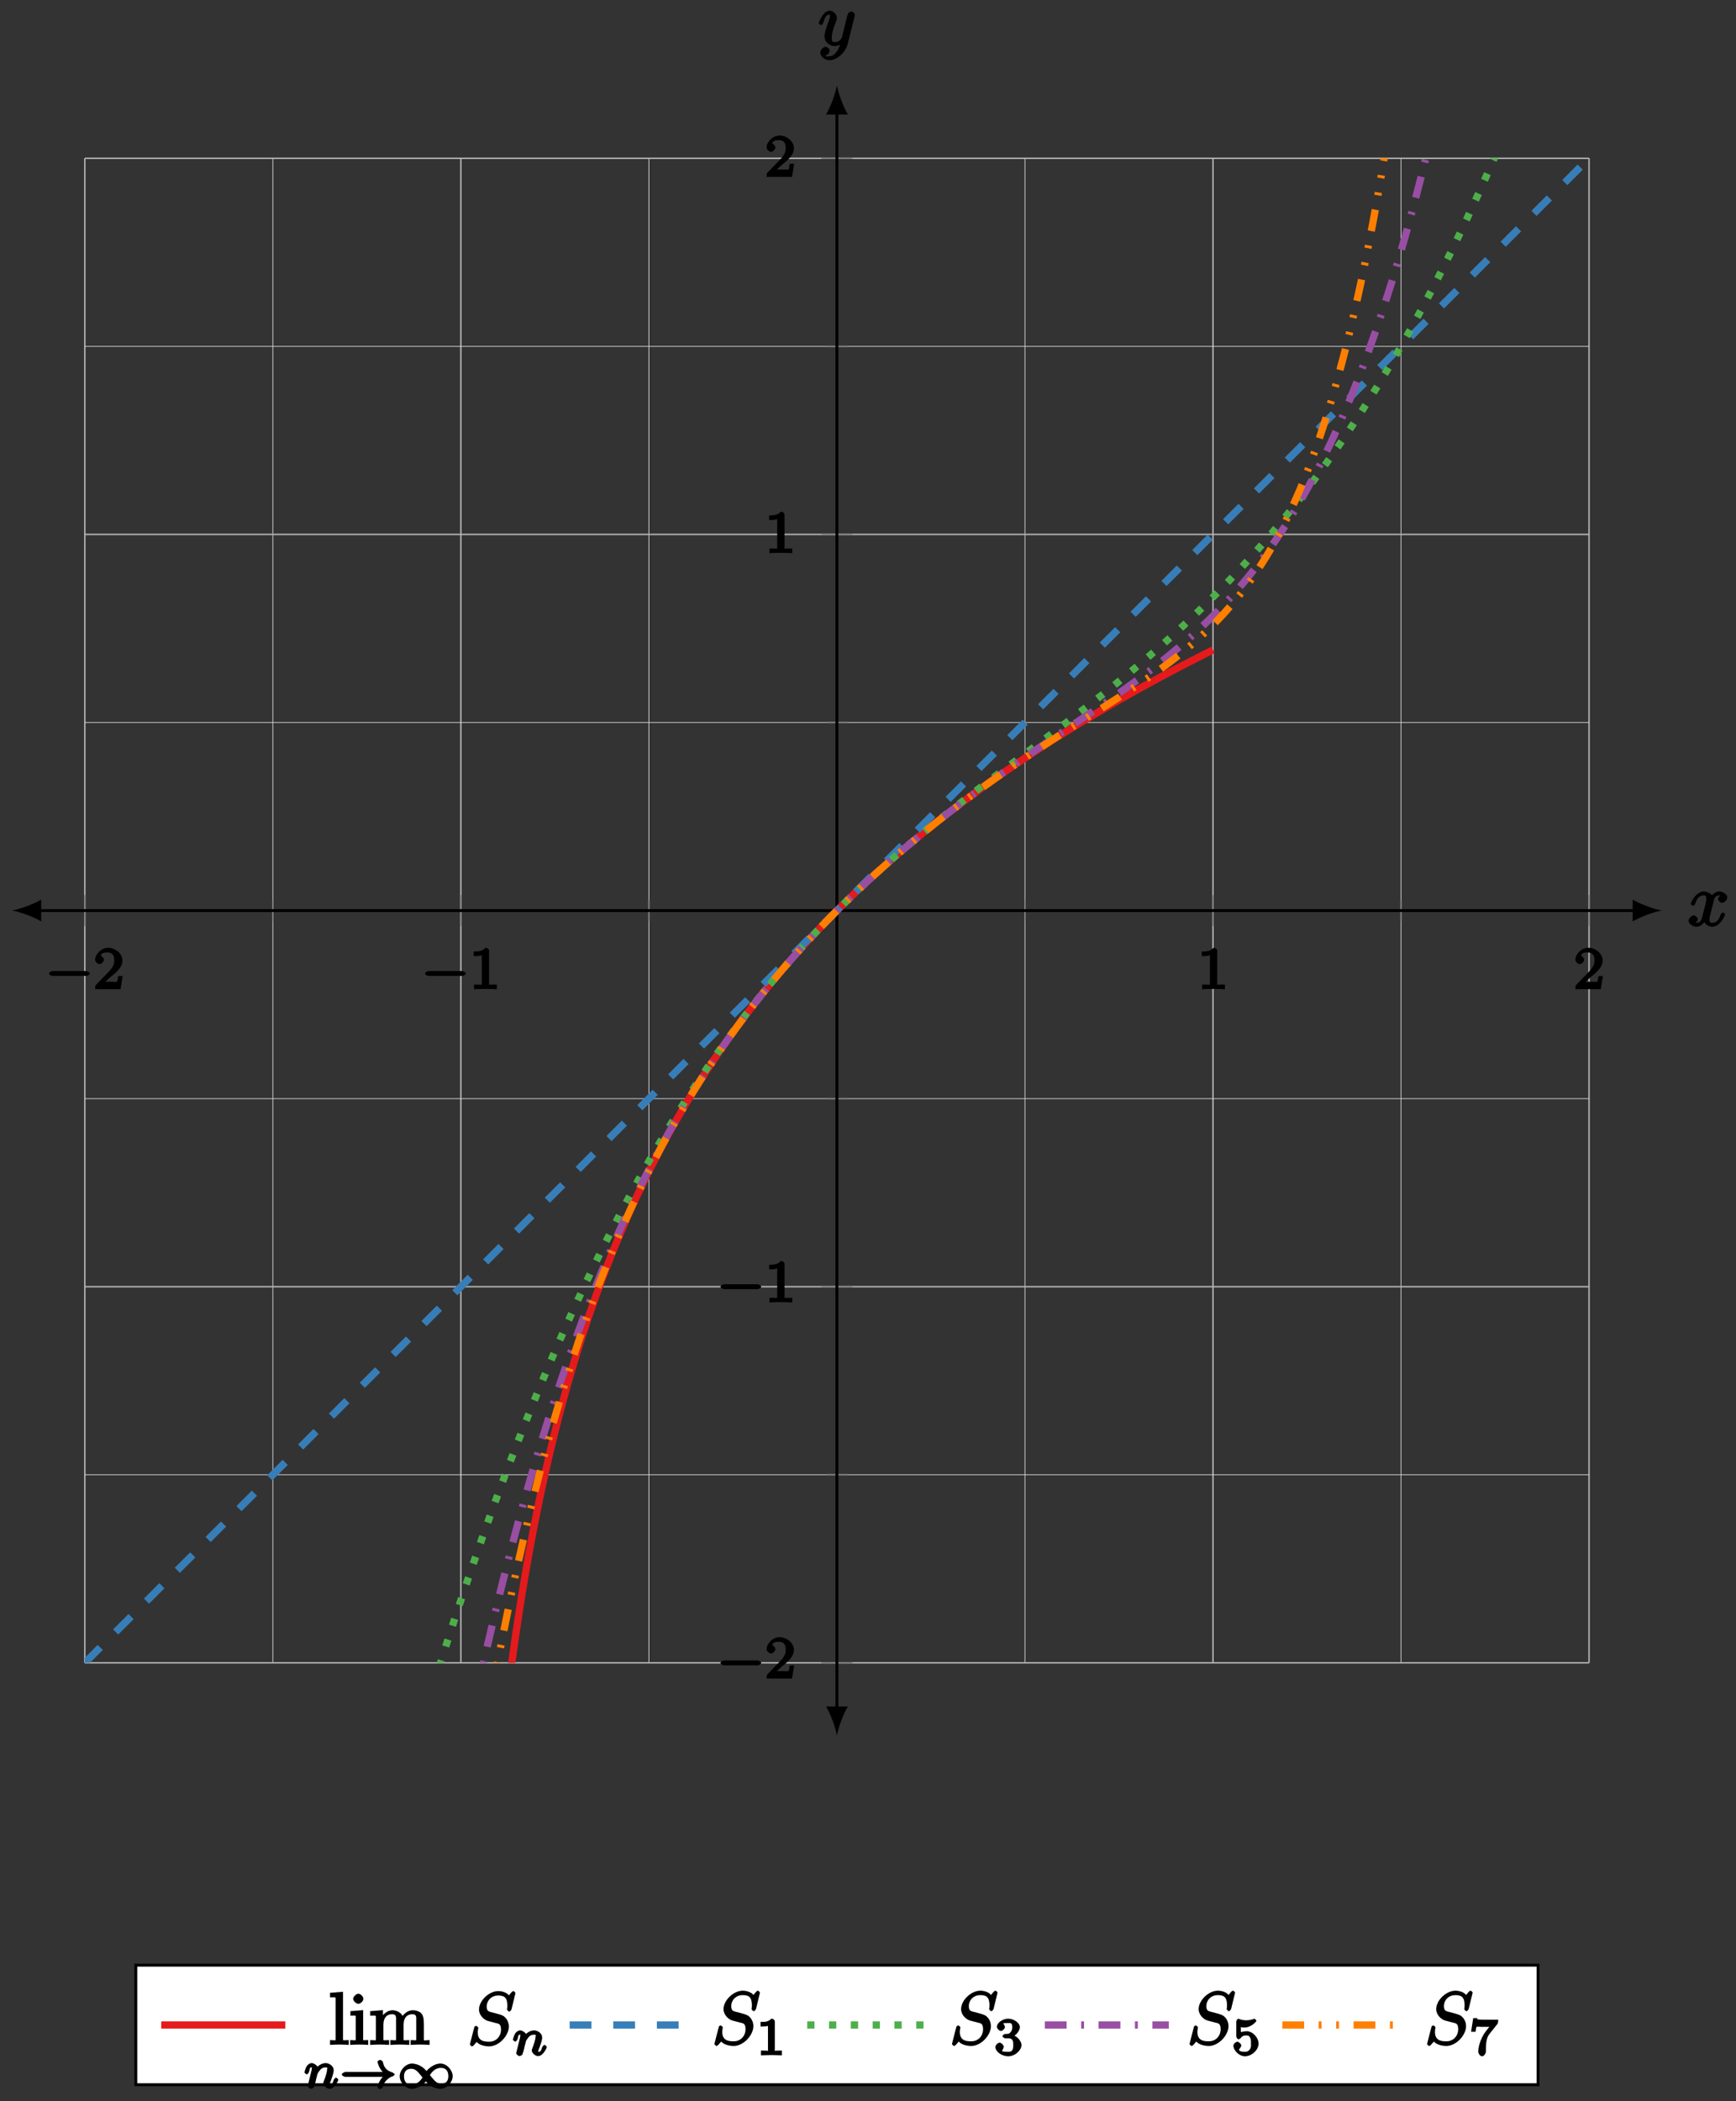 <?xml version="1.0" encoding="UTF-8"?>
<svg xmlns="http://www.w3.org/2000/svg" xmlns:xlink="http://www.w3.org/1999/xlink" width="238pt" height="288pt" viewBox="0 0 238 288" version="1.1">
<rect x="0" y="0" width="238" height="288" fill="#333333" stroke="none"/>
<defs>
<g>
<symbol overflow="visible" id="glyph0-0">
<path style="stroke:none;" d=""/>
</symbol>
<symbol overflow="visible" id="glyph0-1">
<path style="stroke:none;" d="M 5.562 -1.812 C 5.703 -1.812 6.078 -1.953 6.078 -2.141 C 6.078 -2.328 5.703 -2.484 5.562 -2.484 L 1 -2.484 C 0.875 -2.484 0.5 -2.328 0.5 -2.141 C 0.5 -1.953 0.875 -1.812 1 -1.812 Z M 5.562 -1.812 "/>
</symbol>
<symbol overflow="visible" id="glyph1-0">
<path style="stroke:none;" d=""/>
</symbol>
<symbol overflow="visible" id="glyph1-1">
<path style="stroke:none;" d="M 2.375 -1.688 C 2.5 -1.797 2.844 -2.062 2.969 -2.172 C 3.453 -2.625 3.984 -3.203 3.984 -3.922 C 3.984 -4.875 3 -5.672 2.016 -5.672 C 1.047 -5.672 0.234 -4.75 0.234 -4.047 C 0.234 -3.656 0.734 -3.422 0.844 -3.422 C 1.016 -3.422 1.438 -3.719 1.438 -4.031 C 1.438 -4.438 0.859 -4.625 1.016 -4.625 C 1.172 -5.016 1.531 -5.031 1.922 -5.031 C 2.656 -5.031 2.859 -4.594 2.859 -3.922 C 2.859 -3.094 2.328 -2.609 1.391 -1.656 L 0.375 -0.609 C 0.281 -0.531 0.234 -0.375 0.234 0 L 3.719 0 L 4.016 -1.797 L 3.391 -1.797 C 3.344 -1.453 3.328 -1.172 3.234 -1.031 C 3.188 -0.969 2.719 -1.016 2.594 -1.016 L 1.172 -1.016 L 1.297 -0.703 Z M 2.375 -1.688 "/>
</symbol>
<symbol overflow="visible" id="glyph1-2">
<path style="stroke:none;" d="M 2.688 -5.266 C 2.688 -5.469 2.484 -5.672 2.188 -5.672 C 1.812 -5.297 1.516 -5.156 0.578 -5.156 L 0.578 -4.531 C 0.984 -4.531 1.406 -4.531 1.688 -4.656 L 1.688 -0.844 C 1.688 -0.547 1.844 -0.625 1.094 -0.625 L 0.625 -0.625 L 0.625 0.016 C 1.141 -0.031 1.828 -0.031 2.188 -0.031 C 2.547 -0.031 3.234 -0.031 3.75 0.016 L 3.75 -0.625 L 3.281 -0.625 C 2.531 -0.625 2.688 -0.547 2.688 -0.844 Z M 2.688 -5.266 "/>
</symbol>
<symbol overflow="visible" id="glyph2-0">
<path style="stroke:none;" d=""/>
</symbol>
<symbol overflow="visible" id="glyph2-1">
<path style="stroke:none;" d="M 3.5 -3.172 C 3.562 -3.422 3.625 -4.188 4.312 -4.188 C 4.359 -4.188 4.469 -4.234 4.688 -4.109 L 4.812 -4.391 C 4.531 -4.344 4.156 -3.922 4.156 -3.672 C 4.156 -3.516 4.453 -3.172 4.719 -3.172 C 4.938 -3.172 5.422 -3.516 5.422 -3.906 C 5.422 -4.422 4.672 -4.734 4.328 -4.734 C 3.75 -4.734 3.266 -4.156 3.297 -4.203 C 3.203 -4.469 2.5 -4.734 2.203 -4.734 C 1.172 -4.734 0.422 -3.281 0.422 -3.031 C 0.422 -2.938 0.703 -2.766 0.719 -2.766 C 0.797 -2.766 1 -2.953 1.016 -3.047 C 1.359 -4.094 1.844 -4.188 2.188 -4.188 C 2.375 -4.188 2.547 -4.25 2.547 -3.672 C 2.547 -3.375 2.375 -2.703 2 -1.312 C 1.844 -0.688 1.672 -0.438 1.234 -0.438 C 1.172 -0.438 1.062 -0.391 0.859 -0.516 L 0.734 -0.234 C 0.984 -0.297 1.375 -0.656 1.375 -0.938 C 1.375 -1.203 0.984 -1.453 0.844 -1.453 C 0.531 -1.453 0.109 -1.031 0.109 -0.703 C 0.109 -0.25 0.781 0.109 1.219 0.109 C 1.891 0.109 2.359 -0.641 2.391 -0.703 L 2.094 -0.812 C 2.219 -0.438 2.75 0.109 3.344 0.109 C 4.375 0.109 5.109 -1.328 5.109 -1.578 C 5.109 -1.688 4.859 -1.859 4.828 -1.859 C 4.734 -1.859 4.531 -1.641 4.516 -1.578 C 4.188 -0.516 3.688 -0.438 3.375 -0.438 C 2.984 -0.438 2.984 -0.594 2.984 -0.922 C 2.984 -1.141 3.047 -1.359 3.156 -1.797 Z M 3.5 -3.172 "/>
</symbol>
<symbol overflow="visible" id="glyph2-2">
<path style="stroke:none;" d="M 5.016 -3.953 C 5.047 -4.094 5.047 -4.109 5.047 -4.188 C 5.047 -4.359 4.75 -4.625 4.594 -4.625 C 4.5 -4.625 4.203 -4.516 4.109 -4.344 C 4.047 -4.203 3.969 -3.891 3.922 -3.703 C 3.859 -3.453 3.781 -3.188 3.734 -2.906 L 3.281 -1.109 C 3.234 -0.969 2.984 -0.438 2.328 -0.438 C 1.828 -0.438 1.891 -0.703 1.891 -1.078 C 1.891 -1.531 2.047 -2.156 2.391 -3.031 C 2.547 -3.438 2.594 -3.547 2.594 -3.75 C 2.594 -4.203 2.109 -4.734 1.609 -4.734 C 0.656 -4.734 0.109 -3.125 0.109 -3.031 C 0.109 -2.938 0.391 -2.766 0.406 -2.766 C 0.516 -2.766 0.688 -2.953 0.734 -3.109 C 1 -4.047 1.234 -4.188 1.578 -4.188 C 1.656 -4.188 1.641 -4.344 1.641 -4.031 C 1.641 -3.781 1.547 -3.516 1.469 -3.328 C 1.078 -2.266 0.891 -1.703 0.891 -1.234 C 0.891 -0.344 1.703 0.109 2.297 0.109 C 2.688 0.109 3.141 -0.109 3.422 -0.391 L 3.125 -0.5 C 2.984 0.016 2.922 0.391 2.516 0.922 C 2.266 1.25 2.016 1.5 1.562 1.5 C 1.422 1.5 1.141 1.641 1.031 1.406 C 0.953 1.406 1.203 1.359 1.344 1.234 C 1.453 1.141 1.594 0.906 1.594 0.719 C 1.594 0.406 1.156 0.203 1.062 0.203 C 0.828 0.203 0.312 0.531 0.312 1.016 C 0.312 1.516 0.938 2.047 1.562 2.047 C 2.578 2.047 3.781 0.984 4.062 -0.156 Z M 5.016 -3.953 "/>
</symbol>
<symbol overflow="visible" id="glyph2-3">
<path style="stroke:none;" d="M 6.594 -7.094 C 6.594 -7.125 6.406 -7.359 6.312 -7.359 C 6.266 -7.359 6.125 -7.297 6.016 -7.156 L 5.688 -6.766 C 5.516 -7.062 4.891 -7.359 4.234 -7.359 C 2.969 -7.359 1.594 -6.047 1.594 -4.828 C 1.594 -4.031 2.297 -3.406 2.812 -3.266 L 3.875 -2.984 C 4.25 -2.891 4.609 -2.906 4.609 -2.078 C 4.609 -1.188 3.984 -0.422 3 -0.422 C 2.359 -0.422 1.422 -0.469 1.422 -1.703 C 1.422 -1.938 1.469 -2.188 1.484 -2.25 C 1.5 -2.281 1.5 -2.297 1.5 -2.312 C 1.5 -2.406 1.266 -2.594 1.219 -2.594 C 1.172 -2.594 1.016 -2.531 0.984 -2.5 C 0.953 -2.469 0.344 -0.062 0.344 -0.047 C 0.344 0.016 0.562 0.219 0.625 0.219 C 0.672 0.219 0.812 0.156 0.922 0.016 L 1.281 -0.391 C 1.594 0.031 2.406 0.219 2.984 0.219 C 4.344 0.219 5.688 -1.266 5.688 -2.5 C 5.688 -3.188 5.297 -3.656 5.141 -3.781 C 4.922 -4.016 4.641 -4.109 3.766 -4.344 C 3.531 -4.391 3.188 -4.5 3.094 -4.516 C 2.828 -4.609 2.656 -4.719 2.656 -5.25 C 2.656 -6.062 3.281 -6.75 4.234 -6.75 C 5.047 -6.75 5.484 -6.484 5.484 -5.359 C 5.484 -5.047 5.438 -4.859 5.438 -4.812 C 5.438 -4.797 5.625 -4.547 5.734 -4.547 C 5.844 -4.547 6.016 -4.734 6.062 -4.906 Z M 6.594 -7.094 "/>
</symbol>
<symbol overflow="visible" id="glyph3-0">
<path style="stroke:none;" d=""/>
</symbol>
<symbol overflow="visible" id="glyph3-1">
<path style="stroke:none;" d="M 1.766 -7.25 L 0.156 -7.125 L 0.156 -6.5 C 1.031 -6.5 0.922 -6.594 0.922 -6.094 L 0.922 -0.922 C 0.922 -0.469 1 -0.641 0.156 -0.641 L 0.156 0.016 C 0.656 -0.016 1.188 -0.031 1.438 -0.031 C 1.688 -0.031 2.172 -0.016 2.719 0.016 L 2.719 -0.641 C 1.875 -0.641 1.938 -0.469 1.938 -0.922 L 1.938 -7.266 Z M 1.766 -7.25 "/>
</symbol>
<symbol overflow="visible" id="glyph3-2">
<path style="stroke:none;" d="M 1.766 -4.734 L 0.188 -4.609 L 0.188 -3.984 C 1.016 -3.984 0.922 -4.094 0.922 -3.594 L 0.922 -0.922 C 0.922 -0.469 1 -0.641 0.156 -0.641 L 0.156 0.016 C 0.641 -0.016 1.188 -0.031 1.422 -0.031 C 1.781 -0.031 2.125 -0.016 2.625 0.016 L 2.625 -0.641 C 1.797 -0.641 1.938 -0.516 1.938 -0.906 L 1.938 -4.75 Z M 1.969 -6.297 C 1.969 -6.625 1.562 -7 1.281 -7 C 0.969 -7 0.562 -6.562 0.562 -6.297 C 0.562 -6.031 0.969 -5.609 1.281 -5.609 C 1.562 -5.609 1.969 -5.984 1.969 -6.297 Z M 1.969 -6.297 "/>
</symbol>
<symbol overflow="visible" id="glyph3-3">
<path style="stroke:none;" d="M 0.922 -3.594 L 0.922 -0.922 C 0.922 -0.469 0.984 -0.641 0.141 -0.641 L 0.141 0.016 C 0.672 -0.016 1.172 -0.031 1.453 -0.031 C 1.703 -0.031 2.219 -0.016 2.734 0.016 L 2.734 -0.641 C 1.891 -0.641 1.953 -0.469 1.953 -0.922 L 1.953 -2.75 C 1.953 -3.781 2.5 -4.188 3.125 -4.188 C 3.766 -4.188 3.688 -3.812 3.688 -3.234 L 3.688 -0.922 C 3.688 -0.469 3.766 -0.641 2.906 -0.641 L 2.906 0.016 C 3.438 -0.016 3.953 -0.031 4.219 -0.031 C 4.469 -0.031 5 -0.016 5.5 0.016 L 5.5 -0.641 C 4.672 -0.641 4.719 -0.469 4.719 -0.922 L 4.719 -2.75 C 4.719 -3.781 5.266 -4.188 5.906 -4.188 C 6.531 -4.188 6.453 -3.812 6.453 -3.234 L 6.453 -0.922 C 6.453 -0.469 6.531 -0.641 5.688 -0.641 L 5.688 0.016 C 6.203 -0.016 6.719 -0.031 6.984 -0.031 C 7.25 -0.031 7.766 -0.016 8.281 0.016 L 8.281 -0.641 C 7.594 -0.641 7.5 -0.469 7.5 -0.766 L 7.5 -2.672 C 7.5 -3.531 7.453 -3.953 7.141 -4.312 C 7 -4.484 6.547 -4.734 5.969 -4.734 C 5.141 -4.734 4.516 -3.969 4.344 -3.594 L 4.688 -3.594 C 4.562 -4.453 3.656 -4.734 3.203 -4.734 C 2.469 -4.734 1.828 -4.141 1.547 -3.516 L 1.891 -3.516 L 1.891 -4.75 L 0.141 -4.609 L 0.141 -3.984 C 1.016 -3.984 0.922 -4.078 0.922 -3.594 Z M 0.922 -3.594 "/>
</symbol>
<symbol overflow="visible" id="glyph4-0">
<path style="stroke:none;" d=""/>
</symbol>
<symbol overflow="visible" id="glyph4-1">
<path style="stroke:none;" d="M 0.656 -0.641 C 0.625 -0.547 0.578 -0.375 0.578 -0.344 C 0.578 -0.188 0.906 0.062 1.016 0.062 C 1.141 0.062 1.391 -0.078 1.422 -0.141 C 1.453 -0.203 1.562 -0.562 1.609 -0.703 C 1.641 -0.844 1.719 -1.156 1.75 -1.344 C 1.797 -1.484 1.844 -1.641 1.875 -1.812 C 1.953 -2.094 1.906 -2 2.109 -2.297 C 2.312 -2.578 2.5 -2.875 3.031 -2.875 C 3.422 -2.875 3.234 -2.719 3.234 -2.578 C 3.234 -2.172 2.938 -1.391 2.828 -1.094 C 2.75 -0.906 2.719 -0.844 2.719 -0.719 C 2.719 -0.359 3.219 0.062 3.578 0.062 C 4.281 0.062 4.781 -1.094 4.781 -1.188 C 4.781 -1.281 4.5 -1.484 4.469 -1.484 C 4.375 -1.484 4.172 -1.234 4.141 -1.156 C 3.984 -0.609 3.875 -0.516 3.609 -0.516 C 3.453 -0.516 3.609 -0.422 3.609 -0.562 C 3.609 -0.719 3.656 -0.812 3.781 -1.125 C 3.859 -1.344 4.141 -2.078 4.141 -2.469 C 4.141 -3.156 3.422 -3.469 3.047 -3.469 C 2.469 -3.469 1.938 -3.047 1.734 -2.766 L 2.062 -2.641 C 2.016 -3.109 1.422 -3.469 1.125 -3.469 C 0.828 -3.469 0.531 -3.188 0.438 -3.031 C 0.281 -2.766 0.125 -2.234 0.125 -2.203 C 0.125 -2.109 0.422 -1.922 0.453 -1.922 C 0.547 -1.922 0.734 -2.125 0.781 -2.328 C 0.891 -2.734 0.844 -2.875 1.109 -2.875 C 1.297 -2.875 1.141 -2.922 1.141 -2.734 C 1.141 -2.594 1.078 -2.344 1.031 -2.156 C 0.984 -1.969 0.906 -1.672 0.875 -1.531 Z M 0.656 -0.641 "/>
</symbol>
<symbol overflow="visible" id="glyph5-0">
<path style="stroke:none;" d=""/>
</symbol>
<symbol overflow="visible" id="glyph5-1">
<path style="stroke:none;" d="M 6.266 -1.859 C 5.391 -1.219 5.219 -0.188 5.219 -0.172 C 5.219 -0.062 5.484 0.094 5.578 0.094 C 5.703 0.094 5.922 -0.062 5.953 -0.188 C 6 -0.359 6.062 -0.703 6.422 -1.078 C 6.828 -1.5 7.031 -1.562 7.328 -1.656 C 7.359 -1.672 7.594 -1.875 7.594 -1.906 C 7.594 -1.969 7.359 -2.156 7.266 -2.188 C 6.266 -2.5 6.094 -3.047 5.953 -3.656 C 5.922 -3.75 5.672 -3.906 5.578 -3.906 C 5.484 -3.906 5.219 -3.75 5.219 -3.641 C 5.219 -3.625 5.344 -3.047 5.688 -2.562 C 5.844 -2.328 6.047 -2.125 6.266 -1.969 L 6.406 -2.25 L 0.812 -2.25 C 0.703 -2.25 0.328 -2.078 0.328 -1.906 C 0.328 -1.734 0.703 -1.578 0.812 -1.578 L 6.406 -1.578 Z M 6.266 -1.859 "/>
</symbol>
<symbol overflow="visible" id="glyph5-2">
<path style="stroke:none;" d="M 4.172 -2.188 C 3.797 -2.625 3.688 -2.734 3.422 -2.922 C 3 -3.234 2.406 -3.406 2.031 -3.406 C 1.156 -3.406 0.328 -2.5 0.328 -1.656 C 0.328 -0.844 1.141 0.062 2 0.062 C 2.969 0.062 3.797 -0.781 3.922 -0.969 C 4.125 -0.703 4.25 -0.594 4.516 -0.406 C 4.938 -0.094 5.516 0.062 5.906 0.062 C 6.766 0.062 7.594 -0.828 7.594 -1.672 C 7.594 -2.484 6.797 -3.406 5.922 -3.406 C 4.953 -3.406 4.141 -2.562 4 -2.375 Z M 4.391 -1.703 C 4.672 -2.156 5.141 -2.812 5.984 -2.812 C 6.703 -2.812 7 -2.328 7 -1.672 C 7 -1 6.656 -0.641 6.016 -0.641 C 5.359 -0.641 5.062 -1.125 4.469 -1.828 Z M 3.547 -1.625 C 3.266 -1.172 2.797 -0.516 1.938 -0.516 C 1.219 -0.516 0.922 -0.984 0.922 -1.656 C 0.922 -2.328 1.281 -2.688 1.922 -2.688 C 2.562 -2.688 2.875 -2.203 3.453 -1.5 Z M 3.547 -1.625 "/>
</symbol>
<symbol overflow="visible" id="glyph6-0">
<path style="stroke:none;" d=""/>
</symbol>
<symbol overflow="visible" id="glyph6-1">
<path style="stroke:none;" d="M 2.516 -4.625 C 2.516 -4.812 2.328 -5.016 2.047 -5.016 C 1.547 -4.516 1.047 -4.578 0.562 -4.578 L 0.562 -3.938 C 0.922 -3.938 1.516 -3.984 1.578 -4.016 L 1.578 -0.766 C 1.578 -0.531 1.766 -0.641 1.078 -0.641 L 0.609 -0.641 L 0.609 0.016 C 0.938 0 1.797 -0.031 2.047 -0.031 C 2.266 -0.031 3.141 0 3.484 0.016 L 3.484 -0.641 L 3.031 -0.641 C 2.328 -0.641 2.516 -0.531 2.516 -0.766 Z M 2.516 -4.625 "/>
</symbol>
<symbol overflow="visible" id="glyph6-2">
<path style="stroke:none;" d="M 1.906 -2.328 C 2.453 -2.328 2.641 -2.141 2.641 -1.406 C 2.641 -0.531 2.328 -0.469 1.938 -0.469 C 1.656 -0.469 1.172 -0.484 1.094 -0.578 C 1.078 -0.578 1.344 -1.016 1.344 -1.156 C 1.344 -1.375 0.984 -1.734 0.766 -1.734 C 0.578 -1.734 0.188 -1.422 0.188 -1.141 C 0.188 -0.484 1.094 0.141 1.938 0.141 C 2.906 0.141 3.766 -0.703 3.766 -1.406 C 3.766 -1.938 3.141 -2.688 2.375 -2.844 L 2.375 -2.453 C 3.094 -2.719 3.547 -3.438 3.547 -3.859 C 3.547 -4.406 2.734 -5.016 1.953 -5.016 C 1.188 -5.016 0.391 -4.453 0.391 -3.891 C 0.391 -3.656 0.75 -3.328 0.953 -3.328 C 1.172 -3.328 1.5 -3.672 1.5 -3.875 C 1.5 -4.078 1.172 -4.422 1.328 -4.406 C 1.328 -4.406 1.672 -4.422 1.938 -4.422 C 2.25 -4.422 2.5 -4.469 2.5 -3.859 C 2.5 -3.562 2.453 -3.375 2.266 -3.156 C 2.047 -2.906 1.984 -2.953 1.641 -2.922 C 1.469 -2.906 1.453 -2.906 1.422 -2.906 C 1.406 -2.906 1.156 -2.703 1.156 -2.625 C 1.156 -2.516 1.406 -2.328 1.531 -2.328 Z M 1.906 -2.328 "/>
</symbol>
<symbol overflow="visible" id="glyph6-3">
<path style="stroke:none;" d="M 1.078 -3.891 C 1.438 -3.797 1.641 -3.797 1.75 -3.797 C 2.672 -3.797 3.406 -4.625 3.406 -4.719 C 3.406 -4.797 3.172 -5.016 3.141 -5.016 C 3.125 -5.016 2.969 -4.953 2.969 -4.953 C 2.906 -4.938 2.547 -4.797 2.031 -4.797 C 1.828 -4.797 1.469 -4.812 1.078 -4.953 C 1.078 -4.953 0.922 -5.016 0.922 -5.016 C 0.828 -5.016 0.641 -4.75 0.641 -4.641 L 0.641 -2.578 C 0.641 -2.453 0.828 -2.188 0.938 -2.188 C 1 -2.188 1.141 -2.25 1.219 -2.328 C 1.516 -2.719 1.812 -2.719 2.047 -2.719 C 2.469 -2.719 2.516 -2.438 2.547 -2.391 C 2.672 -2.156 2.656 -2.031 2.656 -1.625 C 2.656 -1.422 2.719 -1.141 2.516 -0.828 C 2.328 -0.578 2.172 -0.469 1.828 -0.469 C 1.375 -0.469 1.094 -0.531 1.016 -0.766 C 1 -0.781 1.328 -1.141 1.328 -1.328 C 1.328 -1.625 0.875 -1.875 0.781 -1.875 C 0.781 -1.875 0.25 -1.688 0.25 -1.312 C 0.25 -0.688 1.016 0.141 1.844 0.141 C 2.734 0.141 3.703 -0.719 3.703 -1.594 C 3.703 -2.391 2.922 -3.297 2.062 -3.297 C 1.75 -3.297 1.25 -3.156 1.266 -3.188 L 1.266 -3.828 Z M 1.078 -3.891 "/>
</symbol>
<symbol overflow="visible" id="glyph6-4">
<path style="stroke:none;" d="M 3.859 -4.266 C 3.938 -4.344 3.984 -4.5 3.984 -4.875 L 1.969 -4.875 C 1.688 -4.875 1.609 -4.891 1.359 -4.906 C 1 -4.938 1.172 -4.781 1.125 -5.094 L 0.562 -5.094 L 0.266 -3.219 L 0.891 -3.219 C 0.922 -3.516 0.938 -3.844 1.047 -3.906 C 1.109 -3.953 1.547 -3.891 1.641 -3.891 L 2.781 -3.891 C 2.797 -3.938 2.453 -3.5 2.297 -3.297 C 1.391 -2.109 1.25 -0.859 1.25 -0.453 C 1.25 -0.375 1.438 0.141 1.766 0.141 C 2.109 0.141 2.297 -0.375 2.297 -0.453 L 2.297 -0.734 C 2.297 -2.094 2.516 -2.578 2.812 -2.953 Z M 3.859 -4.266 "/>
</symbol>
</g>
<clipPath id="clip1">
  <path d="M 50 74 L 181 74 L 181 227.922 L 50 227.922 Z M 50 74 "/>
</clipPath>
<clipPath id="clip2">
  <path d="M 11.629 21.68 L 217.859 21.68 L 217.859 227.922 L 11.629 227.922 Z M 11.629 21.68 "/>
</clipPath>
</defs>
<g id="surface1">
<path style="fill:none;stroke-width:0.1;stroke-linecap:butt;stroke-linejoin:miter;stroke:rgb(84.999%,84.999%,84.999%);stroke-opacity:1;stroke-miterlimit:10;" d="M 25.778 -0.001 L 25.778 206.223 M 77.335 -0.001 L 77.335 206.223 M 128.892 -0.001 L 128.892 206.223 M 180.445 -0.001 L 180.445 206.223 " transform="matrix(1,0,0,-1,11.628,227.921)"/>
<path style="fill:none;stroke-width:0.199;stroke-linecap:butt;stroke-linejoin:miter;stroke:rgb(70%,70%,70%);stroke-opacity:1;stroke-miterlimit:10;" d="M 0.001 -0.001 L 0.001 206.223 M 51.554 -0.001 L 51.554 206.223 M 154.668 -0.001 L 154.668 206.223 M 206.225 -0.001 L 206.225 206.223 " transform="matrix(1,0,0,-1,11.628,227.921)"/>
<path style="fill:none;stroke-width:0.1;stroke-linecap:butt;stroke-linejoin:miter;stroke:rgb(84.999%,84.999%,84.999%);stroke-opacity:1;stroke-miterlimit:10;" d="M 0.001 25.778 L 206.225 25.778 M 0.001 77.332 L 206.225 77.332 M 0.001 128.89 L 206.225 128.89 M 0.001 180.444 L 206.225 180.444 " transform="matrix(1,0,0,-1,11.628,227.921)"/>
<path style="fill:none;stroke-width:0.199;stroke-linecap:butt;stroke-linejoin:miter;stroke:rgb(70%,70%,70%);stroke-opacity:1;stroke-miterlimit:10;" d="M 0.001 -0.001 L 206.225 -0.001 M 0.001 51.557 L 206.225 51.557 M 0.001 154.669 L 206.225 154.669 M 0.001 206.223 L 206.225 206.223 " transform="matrix(1,0,0,-1,11.628,227.921)"/>
<path style="fill:none;stroke-width:0.199;stroke-linecap:butt;stroke-linejoin:miter;stroke:rgb(50%,50%,50%);stroke-opacity:1;stroke-miterlimit:10;" d="M 25.778 101.693 L 25.778 104.529 M 77.335 101.693 L 77.335 104.529 M 128.892 101.693 L 128.892 104.529 M 180.445 101.693 L 180.445 104.529 " transform="matrix(1,0,0,-1,11.628,227.921)"/>
<path style="fill:none;stroke-width:0.199;stroke-linecap:butt;stroke-linejoin:miter;stroke:rgb(50%,50%,50%);stroke-opacity:1;stroke-miterlimit:10;" d="M 0.001 100.986 L 0.001 105.24 M 51.554 100.986 L 51.554 105.24 M 154.668 100.986 L 154.668 105.24 M 206.225 100.986 L 206.225 105.24 " transform="matrix(1,0,0,-1,11.628,227.921)"/>
<path style="fill:none;stroke-width:0.199;stroke-linecap:butt;stroke-linejoin:miter;stroke:rgb(50%,50%,50%);stroke-opacity:1;stroke-miterlimit:10;" d="M 101.693 25.778 L 104.529 25.778 M 101.693 77.332 L 104.529 77.332 M 101.693 128.89 L 104.529 128.89 M 101.693 180.444 L 104.529 180.444 " transform="matrix(1,0,0,-1,11.628,227.921)"/>
<path style="fill:none;stroke-width:0.199;stroke-linecap:butt;stroke-linejoin:miter;stroke:rgb(50%,50%,50%);stroke-opacity:1;stroke-miterlimit:10;" d="M 100.986 -0.001 L 105.236 -0.001 M 100.986 51.557 L 105.236 51.557 M 100.986 154.669 L 105.236 154.669 M 100.986 206.223 L 105.236 206.223 " transform="matrix(1,0,0,-1,11.628,227.921)"/>
<path style="fill:none;stroke-width:0.399;stroke-linecap:butt;stroke-linejoin:miter;stroke:rgb(0%,0%,0%);stroke-opacity:1;stroke-miterlimit:10;" d="M -6.378 103.111 L 212.6 103.111 " transform="matrix(1,0,0,-1,11.628,227.921)"/>
<path style=" stroke:none;fill-rule:nonzero;fill:rgb(0%,0%,0%);fill-opacity:1;" d="M 1.664 124.801 C 2.727 125 4.453 125.598 5.648 126.293 L 5.648 123.305 C 4.453 124.004 2.727 124.602 1.664 124.801 "/>
<path style=" stroke:none;fill-rule:nonzero;fill:rgb(0%,0%,0%);fill-opacity:1;" d="M 227.82 124.801 C 226.758 124.602 225.031 124.004 223.836 123.305 L 223.836 126.293 C 225.031 125.598 226.758 125 227.82 124.801 "/>
<path style="fill:none;stroke-width:0.399;stroke-linecap:butt;stroke-linejoin:miter;stroke:rgb(0%,0%,0%);stroke-opacity:1;stroke-miterlimit:10;" d="M 103.111 -6.375 L 103.111 212.601 " transform="matrix(1,0,0,-1,11.628,227.921)"/>
<path style=" stroke:none;fill-rule:nonzero;fill:rgb(0%,0%,0%);fill-opacity:1;" d="M 114.742 237.887 C 114.941 236.82 115.539 235.094 116.238 233.898 L 113.25 233.898 C 113.945 235.094 114.543 236.82 114.742 237.887 "/>
<path style=" stroke:none;fill-rule:nonzero;fill:rgb(0%,0%,0%);fill-opacity:1;" d="M 114.742 11.715 C 114.543 12.777 113.945 14.504 113.25 15.699 L 116.238 15.699 C 115.539 14.504 114.941 12.777 114.742 11.715 "/>
<g style="fill:rgb(0%,0%,0%);fill-opacity:1;">
  <use xlink:href="#glyph0-1" x="6.218" y="135.583"/>
</g>
<g style="fill:rgb(0%,0%,0%);fill-opacity:1;">
  <use xlink:href="#glyph1-1" x="12.805" y="135.583"/>
</g>
<g style="fill:rgb(0%,0%,0%);fill-opacity:1;">
  <use xlink:href="#glyph0-1" x="57.775" y="135.583"/>
</g>
<g style="fill:rgb(0%,0%,0%);fill-opacity:1;">
  <use xlink:href="#glyph1-2" x="64.362" y="135.583"/>
</g>
<g style="fill:rgb(0%,0%,0%);fill-opacity:1;">
  <use xlink:href="#glyph1-2" x="164.183" y="135.583"/>
</g>
<g style="fill:rgb(0%,0%,0%);fill-opacity:1;">
  <use xlink:href="#glyph1-1" x="215.741" y="135.583"/>
</g>
<g style="fill:rgb(0%,0%,0%);fill-opacity:1;">
  <use xlink:href="#glyph0-1" x="98.275" y="230.075"/>
</g>
<g style="fill:rgb(0%,0%,0%);fill-opacity:1;">
  <use xlink:href="#glyph1-1" x="104.863" y="230.075"/>
</g>
<g style="fill:rgb(0%,0%,0%);fill-opacity:1;">
  <use xlink:href="#glyph0-1" x="98.275" y="178.514"/>
</g>
<g style="fill:rgb(0%,0%,0%);fill-opacity:1;">
  <use xlink:href="#glyph1-2" x="104.863" y="178.514"/>
</g>
<g style="fill:rgb(0%,0%,0%);fill-opacity:1;">
  <use xlink:href="#glyph1-2" x="104.863" y="75.808"/>
</g>
<g style="fill:rgb(0%,0%,0%);fill-opacity:1;">
  <use xlink:href="#glyph1-1" x="104.863" y="24.247"/>
</g>
<g clip-path="url(#clip1)" clip-rule="nonzero">
<path style="fill:none;stroke-width:0.996;stroke-linecap:butt;stroke-linejoin:miter;stroke:rgb(89.412%,10.196%,10.979%);stroke-opacity:1;stroke-miterlimit:10;" d="M 52.597 -98.062 C 52.597 -98.062 53.351 -70.186 53.64 -62.327 C 53.929 -54.468 54.39 -46.383 54.679 -41.423 C 54.968 -36.466 55.433 -30.244 55.722 -26.588 C 56.011 -22.936 56.476 -17.983 56.765 -15.085 C 57.054 -12.183 57.515 -8.09 57.804 -5.684 C 58.093 -3.278 58.558 0.203 58.847 2.261 C 59.136 4.319 59.597 7.346 59.886 9.143 C 60.175 10.944 60.64 13.619 60.929 15.217 C 61.218 16.81 61.683 19.216 61.972 20.65 C 62.261 22.087 62.722 24.259 63.011 25.564 C 63.3 26.868 63.765 28.856 64.054 30.051 C 64.343 31.247 64.808 33.075 65.097 34.176 C 65.386 35.281 65.847 36.973 66.136 37.996 C 66.425 39.019 66.89 40.597 67.179 41.554 C 67.468 42.507 67.929 43.984 68.218 44.878 C 68.507 45.777 68.972 47.163 69.261 48.003 C 69.55 48.847 70.015 50.155 70.304 50.952 C 70.593 51.749 71.054 52.983 71.343 53.741 C 71.632 54.495 72.097 55.67 72.386 56.385 C 72.675 57.104 73.14 58.221 73.429 58.9 C 73.718 59.584 74.179 60.65 74.468 61.299 C 74.757 61.951 75.222 62.97 75.511 63.591 C 75.8 64.216 76.264 65.189 76.554 65.787 C 76.843 66.384 77.304 67.318 77.593 67.888 C 77.882 68.462 78.346 69.36 78.636 69.911 C 78.925 70.462 79.385 71.329 79.675 71.856 C 79.964 72.387 80.428 73.219 80.717 73.731 C 81.007 74.243 81.471 75.047 81.76 75.543 C 82.049 76.036 82.51 76.813 82.799 77.289 C 83.089 77.766 83.553 78.52 83.842 78.981 C 84.131 79.442 84.596 80.168 84.885 80.617 C 85.174 81.062 85.635 81.769 85.924 82.203 C 86.213 82.637 86.678 83.32 86.967 83.738 C 87.256 84.16 87.717 84.828 88.006 85.238 C 88.295 85.648 88.76 86.289 89.049 86.687 C 89.338 87.081 89.803 87.71 90.092 88.097 C 90.381 88.484 90.842 89.097 91.131 89.476 C 91.42 89.851 91.885 90.444 92.174 90.812 C 92.463 91.179 92.928 91.765 93.217 92.124 C 93.506 92.479 93.967 93.046 94.256 93.393 C 94.545 93.745 95.01 94.296 95.299 94.635 C 95.588 94.979 96.049 95.518 96.338 95.85 C 96.627 96.182 97.092 96.71 97.381 97.034 C 97.67 97.362 98.135 97.877 98.424 98.194 C 98.713 98.514 99.174 99.018 99.463 99.326 C 99.752 99.639 100.217 100.131 100.506 100.436 C 100.795 100.74 101.26 101.225 101.549 101.522 C 101.838 101.822 102.299 102.295 102.588 102.584 C 102.877 102.877 103.342 103.342 103.631 103.627 C 103.92 103.912 104.385 104.369 104.67 104.646 C 104.959 104.928 105.424 105.373 105.713 105.65 C 106.002 105.924 106.467 106.361 106.756 106.63 C 107.045 106.9 107.506 107.33 107.795 107.595 C 108.084 107.861 108.549 108.279 108.838 108.54 C 109.127 108.802 109.592 109.212 109.881 109.47 C 110.17 109.724 110.631 110.13 110.92 110.38 C 111.209 110.634 111.674 111.032 111.963 111.279 C 112.252 111.525 112.717 111.919 113.006 112.161 C 113.295 112.403 113.756 112.79 114.045 113.028 C 114.334 113.267 114.798 113.645 115.088 113.88 C 115.377 114.114 115.838 114.489 116.127 114.72 C 116.416 114.95 116.88 115.313 117.17 115.544 C 117.459 115.77 117.923 116.134 118.212 116.356 C 118.502 116.579 118.962 116.934 119.251 117.153 C 119.541 117.372 120.005 117.723 120.294 117.942 C 120.583 118.157 121.048 118.501 121.337 118.715 C 121.626 118.93 122.087 119.27 122.376 119.481 C 122.665 119.688 123.13 120.024 123.419 120.231 C 123.708 120.438 124.169 120.766 124.458 120.973 C 124.747 121.176 125.212 121.504 125.501 121.703 C 125.79 121.906 126.255 122.227 126.544 122.426 C 126.833 122.621 127.294 122.942 127.583 123.137 C 127.872 123.332 128.337 123.645 128.626 123.836 C 128.915 124.031 129.38 124.336 129.669 124.527 C 129.958 124.719 130.419 125.023 130.708 125.211 C 130.997 125.402 131.462 125.699 131.751 125.887 C 132.04 126.074 132.501 126.371 132.79 126.554 C 133.079 126.738 133.544 127.027 133.833 127.207 C 134.122 127.39 134.587 127.675 134.876 127.855 C 135.165 128.035 135.626 128.32 135.915 128.5 C 136.204 128.675 136.669 128.957 136.958 129.132 C 137.247 129.304 137.712 129.582 138.001 129.753 C 138.29 129.925 138.751 130.199 139.04 130.371 C 139.329 130.539 139.794 130.812 140.083 130.98 C 140.372 131.148 140.837 131.417 141.126 131.585 C 141.411 131.753 141.876 132.015 142.165 132.179 C 142.454 132.343 142.919 132.605 143.208 132.769 C 143.497 132.933 143.958 133.191 144.247 133.351 C 144.536 133.511 145.001 133.769 145.29 133.929 C 145.579 134.085 146.044 134.339 146.333 134.495 C 146.622 134.651 147.083 134.905 147.372 135.062 C 147.661 135.218 148.126 135.464 148.415 135.616 C 148.704 135.772 149.169 136.018 149.458 136.171 C 149.747 136.323 150.208 136.565 150.497 136.714 C 150.786 136.866 151.251 137.1 151.54 137.249 C 151.829 137.397 152.29 137.632 152.579 137.78 C 152.868 137.928 153.332 138.167 153.622 138.311 C 153.911 138.46 154.664 138.835 154.664 138.835 " transform="matrix(1,0,0,-1,11.628,227.921)"/>
</g>
<g clip-path="url(#clip2)" clip-rule="nonzero">
<path style="fill:none;stroke-width:0.996;stroke-linecap:butt;stroke-linejoin:miter;stroke:rgb(21.57%,49.413%,72.156%);stroke-opacity:1;stroke-dasharray:2.989,2.989;stroke-miterlimit:10;" d="M 0.001 -0.001 C 0.001 -0.001 1.505 1.503 2.083 2.081 C 2.661 2.659 3.587 3.589 4.165 4.167 C 4.743 4.745 5.673 5.671 6.251 6.249 C 6.829 6.827 7.755 7.753 8.333 8.331 C 8.911 8.909 9.837 9.838 10.415 10.416 C 10.993 10.995 11.919 11.92 12.497 12.498 C 13.075 13.076 14.005 14.002 14.583 14.58 C 15.161 15.158 16.087 16.088 16.665 16.666 C 17.243 17.244 18.169 18.17 18.747 18.748 C 19.325 19.326 20.254 20.252 20.829 20.83 C 21.407 21.408 22.336 22.337 22.915 22.915 C 23.493 23.493 24.418 24.419 24.997 24.997 C 25.575 25.575 26.5 26.501 27.078 27.079 C 27.657 27.657 28.586 28.587 29.164 29.165 C 29.742 29.739 30.668 30.669 31.246 31.247 C 31.824 31.825 32.75 32.75 33.328 33.328 C 33.906 33.907 34.832 34.832 35.41 35.41 C 35.988 35.988 36.918 36.918 37.496 37.496 C 38.074 38.074 39 39 39.578 39.578 C 40.156 40.156 41.082 41.082 41.66 41.66 C 42.238 42.238 43.168 43.167 43.746 43.746 C 44.324 44.324 45.25 45.249 45.828 45.827 C 46.406 46.405 47.332 47.331 47.91 47.909 C 48.488 48.487 49.414 49.417 49.992 49.995 C 50.57 50.573 51.5 51.499 52.078 52.077 C 52.656 52.655 53.582 53.581 54.16 54.159 C 54.738 54.737 55.664 55.666 56.242 56.244 C 56.82 56.822 57.749 57.748 58.328 58.326 C 58.906 58.904 59.831 59.83 60.41 60.408 C 60.988 60.986 61.913 61.916 62.491 62.49 C 63.07 63.068 63.995 63.998 64.573 64.576 C 65.152 65.154 66.081 66.079 66.659 66.658 C 67.237 67.236 68.163 68.161 68.741 68.739 C 69.319 69.317 70.245 70.247 70.823 70.825 C 71.401 71.403 72.331 72.329 72.909 72.907 C 73.483 73.485 74.413 74.411 74.991 74.989 C 75.569 75.567 76.495 76.496 77.073 77.075 C 77.651 77.653 78.577 78.578 79.155 79.156 C 79.733 79.734 80.663 80.66 81.241 81.238 C 81.819 81.816 82.745 82.746 83.323 83.324 C 83.901 83.902 84.827 84.828 85.405 85.406 C 85.983 85.984 86.909 86.91 87.487 87.488 C 88.065 88.066 88.995 88.995 89.573 89.573 C 90.151 90.152 91.077 91.077 91.655 91.655 C 92.233 92.233 93.159 93.159 93.737 93.737 C 94.315 94.315 95.244 95.241 95.823 95.819 C 96.401 96.397 97.326 97.327 97.904 97.905 C 98.483 98.483 99.408 99.408 99.986 99.987 C 100.565 100.565 101.49 101.49 102.068 102.068 C 102.647 102.646 103.576 103.576 104.154 104.154 C 104.732 104.732 105.658 105.658 106.236 106.236 C 106.814 106.814 107.74 107.74 108.318 108.318 C 108.896 108.896 109.826 109.826 110.404 110.404 C 110.982 110.982 111.908 111.907 112.486 112.485 C 113.064 113.064 113.99 113.989 114.568 114.567 C 115.146 115.145 116.072 116.075 116.65 116.653 C 117.228 117.231 118.158 118.157 118.736 118.735 C 119.314 119.313 120.24 120.239 120.818 120.817 C 121.396 121.395 122.322 122.324 122.9 122.902 C 123.478 123.481 124.408 124.406 124.986 124.984 C 125.56 125.562 126.49 126.488 127.068 127.066 C 127.646 127.644 128.572 128.57 129.15 129.148 C 129.728 129.726 130.653 130.656 131.232 131.234 C 131.81 131.812 132.739 132.738 133.317 133.316 C 133.896 133.894 134.821 134.819 135.399 135.397 C 135.978 135.976 136.903 136.905 137.481 137.483 C 138.06 138.061 138.985 138.987 139.563 139.565 C 140.141 140.143 141.071 141.069 141.649 141.647 C 142.227 142.225 143.153 143.155 143.731 143.733 C 144.309 144.311 145.235 145.236 145.813 145.814 C 146.391 146.393 147.321 147.318 147.899 147.896 C 148.477 148.474 149.403 149.404 149.981 149.982 C 150.559 150.56 151.485 151.486 152.063 152.064 C 152.641 152.642 153.567 153.568 154.145 154.146 C 154.723 154.724 155.653 155.653 156.231 156.232 C 156.809 156.81 157.735 157.735 158.313 158.313 C 158.891 158.891 159.817 159.817 160.395 160.395 C 160.973 160.973 161.903 161.899 162.481 162.477 C 163.059 163.055 163.985 163.985 164.563 164.563 C 165.141 165.141 166.066 166.067 166.645 166.645 C 167.223 167.223 168.148 168.148 168.727 168.726 C 169.305 169.305 170.234 170.234 170.812 170.812 C 171.391 171.39 172.316 172.316 172.894 172.894 C 173.473 173.472 174.398 174.398 174.976 174.976 C 175.554 175.554 176.484 176.484 177.062 177.062 C 177.636 177.64 178.566 178.565 179.144 179.144 C 179.722 179.722 180.648 180.647 181.226 181.225 C 181.804 181.803 182.73 182.733 183.308 183.311 C 183.886 183.889 184.816 184.815 185.394 185.393 C 185.972 185.971 186.898 186.897 187.476 187.475 C 188.054 188.053 188.98 188.982 189.558 189.561 C 190.136 190.139 191.062 191.064 191.64 191.642 C 192.218 192.22 193.148 193.146 193.726 193.724 C 194.304 194.302 195.23 195.228 195.808 195.806 C 196.386 196.384 197.312 197.314 197.89 197.892 C 198.468 198.47 199.398 199.396 199.976 199.974 C 200.554 200.552 201.479 201.477 202.058 202.056 C 202.636 202.634 203.561 203.563 204.14 204.141 C 204.718 204.719 206.222 206.223 206.222 206.223 " transform="matrix(1,0,0,-1,11.628,227.921)"/>
<path style="fill:none;stroke-width:0.996;stroke-linecap:butt;stroke-linejoin:miter;stroke:rgb(30.196%,68.625%,29.019%);stroke-opacity:1;stroke-dasharray:0.996,1.993;stroke-miterlimit:10;" d="M 0.001 -240.596 C 0.001 -240.596 1.505 -230.152 2.083 -226.222 C 2.661 -222.289 3.587 -216.079 4.165 -212.263 C 4.743 -208.447 5.673 -202.416 6.251 -198.713 C 6.829 -195.006 7.755 -189.155 8.333 -185.562 C 8.911 -181.969 9.837 -176.289 10.415 -172.805 C 10.993 -169.317 11.919 -163.814 12.497 -160.435 C 13.075 -157.057 14.005 -151.721 14.583 -148.444 C 15.161 -145.171 16.087 -140 16.665 -136.828 C 17.243 -133.656 18.169 -128.649 18.747 -125.579 C 19.325 -122.505 20.254 -117.662 20.829 -114.686 C 21.407 -111.713 22.336 -107.026 22.915 -104.147 C 23.493 -101.273 24.418 -96.738 24.997 -93.957 C 25.575 -91.176 26.5 -86.794 27.078 -84.102 C 27.657 -81.415 28.586 -77.181 29.164 -74.584 C 29.742 -71.986 30.668 -67.897 31.246 -65.389 C 31.824 -62.882 32.75 -58.933 33.328 -56.511 C 33.906 -54.093 34.832 -50.281 35.41 -47.949 C 35.988 -45.614 36.918 -41.938 37.496 -39.688 C 38.074 -37.439 39 -33.9 39.578 -31.728 C 40.156 -29.56 41.082 -26.151 41.66 -24.061 C 42.238 -21.971 43.168 -18.686 43.746 -16.679 C 44.324 -14.667 45.25 -11.503 45.828 -9.57 C 46.406 -7.637 47.332 -4.594 47.91 -2.735 C 48.488 -0.875 49.414 2.046 49.992 3.835 C 50.57 5.62 51.5 8.428 52.078 10.147 C 52.656 11.862 53.582 14.561 54.16 16.209 C 54.738 17.857 55.664 20.447 56.242 22.025 C 56.82 23.607 57.749 26.091 58.328 27.606 C 58.906 29.126 59.831 31.504 60.41 32.957 C 60.988 34.41 61.913 36.691 62.491 38.086 C 63.07 39.476 63.995 41.66 64.573 42.996 C 65.152 44.328 66.081 46.417 66.659 47.694 C 67.237 48.972 68.163 50.971 68.741 52.194 C 69.319 53.413 70.245 55.327 70.823 56.494 C 71.401 57.658 72.331 59.486 72.909 60.603 C 73.483 61.72 74.413 63.466 74.991 64.533 C 75.569 65.599 76.495 67.267 77.073 68.282 C 77.651 69.302 78.577 70.895 79.155 71.868 C 79.733 72.841 80.663 74.36 81.241 75.286 C 81.819 76.215 82.745 77.668 83.323 78.551 C 83.901 79.438 84.827 80.824 85.405 81.668 C 85.983 82.515 86.909 83.836 87.487 84.644 C 88.065 85.449 88.995 86.71 89.573 87.484 C 90.151 88.253 91.077 89.456 91.655 90.194 C 92.233 90.929 93.159 92.081 93.737 92.784 C 94.315 93.483 95.244 94.585 95.823 95.257 C 96.401 95.928 97.326 96.979 97.904 97.623 C 98.483 98.264 99.408 99.272 99.986 99.889 C 100.565 100.502 101.49 101.471 102.068 102.061 C 102.647 102.65 103.576 103.576 104.154 104.142 C 104.732 104.709 105.658 105.599 106.236 106.146 C 106.814 106.689 107.74 107.548 108.318 108.076 C 108.896 108.599 109.826 109.427 110.404 109.935 C 110.982 110.443 111.908 111.243 112.486 111.736 C 113.064 112.228 113.99 113.005 114.568 113.485 C 115.146 113.962 116.072 114.72 116.65 115.184 C 117.228 115.653 118.158 116.391 118.736 116.844 C 119.314 117.301 120.24 118.024 120.818 118.473 C 121.396 118.922 122.322 119.633 122.9 120.075 C 123.478 120.516 124.408 121.219 124.986 121.656 C 125.56 122.094 126.49 122.789 127.068 123.227 C 127.646 123.66 128.572 124.355 129.15 124.789 C 129.728 125.223 130.653 125.918 131.232 126.351 C 131.81 126.789 132.739 127.484 133.317 127.925 C 133.896 128.363 134.821 129.066 135.399 129.511 C 135.978 129.953 136.903 130.667 137.481 131.117 C 138.06 131.566 138.985 132.292 139.563 132.753 C 140.141 133.21 141.071 133.952 141.649 134.421 C 142.227 134.894 143.153 135.651 143.731 136.136 C 144.309 136.616 145.235 137.397 145.813 137.893 C 146.391 138.389 147.321 139.198 147.899 139.71 C 148.477 140.221 149.403 141.057 149.981 141.588 C 150.559 142.119 151.485 142.983 152.063 143.533 C 152.641 144.084 153.567 144.983 154.145 145.557 C 154.723 146.131 155.653 147.064 156.231 147.662 C 156.809 148.256 157.735 149.232 158.313 149.853 C 158.891 150.478 159.817 151.498 160.395 152.146 C 160.973 152.794 161.903 153.857 162.481 154.536 C 163.059 155.216 163.985 156.329 164.563 157.04 C 165.141 157.751 166.066 158.915 166.645 159.657 C 167.223 160.403 168.148 161.622 168.727 162.403 C 169.305 163.18 170.234 164.457 170.812 165.274 C 171.391 166.09 172.316 167.426 172.894 168.281 C 173.473 169.137 174.398 170.539 174.976 171.433 C 175.554 172.332 176.484 173.8 177.062 174.738 C 177.636 175.679 178.566 177.214 179.144 178.198 C 179.722 179.183 180.648 180.796 181.226 181.823 C 181.804 182.854 182.73 184.541 183.308 185.619 C 183.886 186.698 184.816 188.463 185.394 189.592 C 185.972 190.721 186.898 192.568 187.476 193.748 C 188.054 194.931 188.98 196.865 189.558 198.099 C 190.136 199.333 191.062 201.356 191.64 202.645 C 192.218 203.934 193.148 206.051 193.726 207.399 C 194.304 208.746 195.23 210.953 195.808 212.363 C 196.386 213.769 197.312 216.074 197.89 217.542 C 198.468 219.011 199.398 221.417 199.976 222.952 C 200.554 224.483 201.479 226.991 202.058 228.592 C 202.636 230.19 203.561 232.803 204.14 234.471 C 204.718 236.134 206.222 240.591 206.222 240.591 " transform="matrix(1,0,0,-1,11.628,227.921)"/>
<path style="fill:none;stroke-width:0.996;stroke-linecap:butt;stroke-linejoin:miter;stroke:rgb(59.607%,30.588%,63.921%);stroke-opacity:1;stroke-dasharray:2.989,1.993,0.399,1.993;stroke-miterlimit:10;" d="M 0.001 -776.778 C 0.001 -776.778 1.505 -731.04 2.083 -714.225 C 2.661 -697.41 3.587 -671.346 4.165 -655.594 C 4.743 -639.841 5.673 -615.441 6.251 -600.689 C 6.829 -585.94 7.755 -563.083 8.333 -549.283 C 8.911 -535.487 9.837 -514.142 10.415 -501.248 C 10.993 -488.355 11.919 -468.396 12.497 -456.354 C 13.075 -444.312 14.005 -425.693 14.583 -414.455 C 15.161 -403.222 16.087 -385.856 16.665 -375.381 C 17.243 -364.909 18.169 -348.723 18.747 -338.97 C 19.325 -329.213 20.254 -314.148 20.829 -305.067 C 21.407 -295.99 22.336 -281.975 22.915 -273.531 C 23.493 -265.09 24.418 -252.064 24.997 -244.221 C 25.575 -236.378 26.5 -224.281 27.078 -217.001 C 27.657 -209.716 28.586 -198.494 29.164 -191.737 C 29.742 -184.984 30.668 -174.579 31.246 -168.317 C 31.824 -162.056 32.75 -152.417 33.328 -146.62 C 33.906 -140.82 34.832 -131.895 35.41 -126.528 C 35.988 -121.162 36.918 -112.904 37.496 -107.944 C 38.074 -102.98 39 -95.347 39.578 -90.758 C 40.156 -86.172 41.082 -79.118 41.66 -74.881 C 42.238 -70.643 43.168 -64.128 43.746 -60.214 C 44.324 -56.304 45.25 -50.289 45.828 -46.676 C 46.406 -43.067 47.332 -37.517 47.91 -34.185 C 48.488 -30.853 49.414 -25.736 49.992 -22.663 C 50.57 -19.589 51.5 -14.866 52.078 -12.031 C 52.656 -9.195 53.582 -4.84 54.16 -2.227 C 54.738 0.39 55.664 4.409 56.242 6.819 C 56.82 9.233 57.749 12.94 58.328 15.166 C 58.906 17.392 59.831 20.814 60.41 22.872 C 60.988 24.927 61.913 28.087 62.491 29.989 C 63.07 31.887 63.995 34.809 64.573 36.566 C 65.152 38.324 66.081 41.023 66.659 42.652 C 67.237 44.277 68.163 46.78 68.741 48.288 C 69.319 49.796 70.245 52.116 70.823 53.518 C 71.401 54.916 72.331 57.072 72.909 58.373 C 73.483 59.674 74.413 61.681 74.991 62.892 C 75.569 64.103 76.495 65.974 77.073 67.107 C 77.651 68.236 78.577 69.985 79.155 71.044 C 79.733 72.098 80.663 73.739 81.241 74.727 C 81.819 75.719 82.745 77.254 83.323 78.188 C 83.901 79.117 84.827 80.563 85.405 81.441 C 85.983 82.316 86.909 83.679 87.487 84.507 C 88.065 85.336 88.995 86.624 89.573 87.41 C 90.151 88.191 91.077 89.413 91.655 90.155 C 92.233 90.898 93.159 92.058 93.737 92.765 C 94.315 93.472 95.244 94.577 95.823 95.253 C 96.401 95.924 97.326 96.979 97.904 97.623 C 98.483 98.264 99.408 99.272 99.986 99.889 C 100.565 100.502 101.49 101.471 102.068 102.061 C 102.647 102.65 103.576 103.576 104.154 104.142 C 104.732 104.709 105.658 105.599 106.236 106.146 C 106.814 106.689 107.74 107.548 108.318 108.072 C 108.896 108.599 109.826 109.423 110.404 109.931 C 110.982 110.439 111.908 111.236 112.486 111.724 C 113.064 112.212 113.99 112.985 114.568 113.458 C 115.146 113.931 116.072 114.677 116.65 115.138 C 117.228 115.595 118.158 116.317 118.736 116.762 C 119.314 117.208 120.24 117.911 120.818 118.344 C 121.396 118.778 122.322 119.461 122.9 119.879 C 123.478 120.301 124.408 120.969 124.986 121.379 C 125.56 121.793 126.49 122.445 127.068 122.848 C 127.646 123.25 128.572 123.891 129.15 124.289 C 129.728 124.687 130.653 125.316 131.232 125.711 C 131.81 126.101 132.739 126.726 133.317 127.117 C 133.896 127.508 134.821 128.132 135.399 128.519 C 135.978 128.91 136.903 129.535 137.481 129.929 C 138.06 130.324 138.985 130.956 139.563 131.355 C 140.141 131.753 141.071 132.398 141.649 132.804 C 142.227 133.214 143.153 133.878 143.731 134.3 C 144.309 134.722 145.235 135.409 145.813 135.847 C 146.391 136.288 147.321 137.007 147.899 137.471 C 148.477 137.936 149.403 138.694 149.981 139.186 C 150.559 139.678 151.485 140.491 152.063 141.014 C 152.641 141.541 153.567 142.412 154.145 142.983 C 154.723 143.549 155.653 144.49 156.231 145.108 C 156.809 145.725 157.735 146.752 158.313 147.424 C 158.891 148.099 159.817 149.224 160.395 149.963 C 160.973 150.701 161.903 151.939 162.481 152.751 C 163.059 153.568 163.985 154.931 164.563 155.833 C 165.141 156.731 166.066 158.239 166.645 159.239 C 167.223 160.235 168.148 161.911 168.727 163.016 C 169.305 164.121 170.234 165.977 170.812 167.207 C 171.391 168.434 172.316 170.5 172.894 171.867 C 173.473 173.23 174.398 175.523 174.976 177.038 C 175.554 178.554 176.484 181.1 177.062 182.784 C 177.636 184.467 178.566 187.295 179.144 189.158 C 179.722 191.025 180.648 194.166 181.226 196.232 C 181.804 198.302 182.73 201.778 183.308 204.067 C 183.886 206.356 184.816 210.199 185.394 212.726 C 185.972 215.257 186.898 219.507 187.476 222.304 C 188.054 225.1 188.98 229.799 189.558 232.881 C 190.136 235.963 191.062 241.126 191.64 244.52 C 192.218 247.911 193.148 253.598 193.726 257.328 C 194.304 261.058 195.23 267.315 195.808 271.409 C 196.386 275.502 197.312 282.349 197.89 286.833 C 198.468 291.321 199.398 298.828 199.976 303.734 C 200.554 308.64 201.479 316.838 202.058 322.197 C 202.636 327.556 203.561 336.508 204.14 342.355 C 204.718 348.199 206.222 364.322 206.222 364.322 " transform="matrix(1,0,0,-1,11.628,227.921)"/>
<path style="fill:none;stroke-width:0.996;stroke-linecap:butt;stroke-linejoin:miter;stroke:rgb(100%,49.805%,0%);stroke-opacity:1;stroke-dasharray:2.989,1.993,0.399,1.993,0.399,1.993;stroke-miterlimit:10;" d="M 0.001 -2269.41 C 0.001 -2269.41 1.505 -2084.325 2.083 -2017.987 C 2.661 -1951.649 3.587 -1851.064 4.165 -1791.296 C 4.743 -1731.524 5.673 -1640.982 6.251 -1587.198 C 6.829 -1533.413 7.755 -1451.983 8.333 -1403.659 C 8.911 -1355.336 9.837 -1282.268 10.415 -1238.916 C 10.993 -1195.565 11.919 -1130.043 12.497 -1091.207 C 13.075 -1052.367 14.005 -993.739 14.583 -958.996 C 15.161 -924.253 16.087 -871.844 16.665 -840.808 C 17.243 -809.775 18.169 -763.002 18.747 -735.321 C 19.325 -707.636 20.254 -665.945 20.829 -641.287 C 21.407 -616.629 22.336 -579.53 22.915 -557.595 C 23.493 -535.659 24.418 -502.678 24.997 -483.188 C 25.575 -463.697 26.5 -434.418 27.078 -417.123 C 27.657 -399.832 28.586 -373.877 29.164 -358.55 C 29.742 -343.227 30.668 -320.241 31.246 -306.672 C 31.824 -293.103 32.75 -272.761 33.328 -260.758 C 33.906 -248.755 34.832 -230.773 35.41 -220.168 C 35.988 -209.56 36.918 -193.675 37.496 -184.304 C 38.074 -174.934 39 -160.912 39.578 -152.639 C 40.156 -144.366 41.082 -131.989 41.66 -124.689 C 42.238 -117.388 43.168 -106.464 43.746 -100.019 C 44.324 -93.578 45.25 -83.934 45.828 -78.243 C 46.406 -72.557 47.332 -64.038 47.91 -59.011 C 48.488 -53.984 49.414 -46.461 49.992 -42.016 C 50.57 -37.571 51.5 -30.912 52.078 -26.975 C 52.656 -23.038 53.582 -17.136 54.16 -13.644 C 54.738 -10.156 55.664 -4.914 56.242 -1.809 C 56.82 1.296 57.749 5.96 58.328 8.725 C 58.906 11.491 59.831 15.654 60.41 18.127 C 60.988 20.599 61.913 24.325 62.491 26.544 C 63.07 28.763 63.995 32.11 64.573 34.106 C 65.152 36.102 66.081 39.125 66.659 40.925 C 67.237 42.73 68.163 45.468 68.741 47.105 C 69.319 48.737 70.245 51.229 70.823 52.721 C 71.401 54.209 72.331 56.487 72.909 57.85 C 73.483 59.217 74.413 61.306 74.991 62.56 C 75.569 63.818 76.495 65.744 77.073 66.904 C 77.651 68.064 78.577 69.845 79.155 70.923 C 79.733 71.997 80.663 73.657 81.241 74.661 C 81.819 75.665 82.745 77.211 83.323 78.149 C 83.901 79.09 84.827 80.543 85.405 81.422 C 85.983 82.305 86.909 83.672 87.487 84.5 C 88.065 85.332 88.995 86.621 89.573 87.406 C 90.151 88.191 91.077 89.409 91.655 90.155 C 92.233 90.898 93.159 92.058 93.737 92.765 C 94.315 93.472 95.244 94.577 95.823 95.253 C 96.401 95.924 97.326 96.979 97.904 97.623 C 98.483 98.264 99.408 99.272 99.986 99.889 C 100.565 100.502 101.49 101.471 102.068 102.061 C 102.647 102.65 103.576 103.576 104.154 104.142 C 104.732 104.709 105.658 105.599 106.236 106.146 C 106.814 106.689 107.74 107.548 108.318 108.072 C 108.896 108.599 109.826 109.423 110.404 109.931 C 110.982 110.439 111.908 111.236 112.486 111.724 C 113.064 112.212 113.99 112.985 114.568 113.458 C 115.146 113.931 116.072 114.677 116.65 115.134 C 117.228 115.591 118.158 116.313 118.736 116.758 C 119.314 117.204 120.24 117.903 120.818 118.333 C 121.396 118.762 122.322 119.446 122.9 119.864 C 123.478 120.282 124.408 120.942 124.986 121.348 C 125.56 121.754 126.49 122.399 127.068 122.797 C 127.646 123.192 128.572 123.82 129.15 124.207 C 129.728 124.594 130.653 125.211 131.232 125.59 C 131.81 125.969 132.739 126.57 133.317 126.945 C 133.896 127.316 134.821 127.91 135.399 128.281 C 135.978 128.652 136.903 129.238 137.481 129.605 C 138.06 129.972 138.985 130.562 139.563 130.929 C 140.141 131.3 141.071 131.894 141.649 132.265 C 142.227 132.64 143.153 133.245 143.731 133.632 C 144.309 134.015 145.235 134.64 145.813 135.042 C 146.391 135.444 147.321 136.101 147.899 136.53 C 148.477 136.956 149.403 137.655 149.981 138.116 C 150.559 138.577 151.485 139.338 152.063 139.842 C 152.641 140.35 153.567 141.194 154.145 141.756 C 154.723 142.319 155.653 143.268 156.231 143.908 C 156.809 144.545 157.735 145.627 158.313 146.361 C 158.891 147.092 159.817 148.342 160.395 149.193 C 160.973 150.045 161.903 151.498 162.481 152.49 C 163.059 153.486 163.985 155.193 164.563 156.364 C 165.141 157.536 166.066 159.548 166.645 160.93 C 167.223 162.317 168.148 164.699 168.727 166.336 C 169.305 167.973 170.234 170.793 170.812 172.734 C 171.391 174.675 172.316 178.026 172.894 180.327 C 173.473 182.628 174.398 186.588 174.976 189.311 C 175.554 192.033 176.484 196.732 177.062 199.95 C 177.636 203.165 178.566 208.707 179.144 212.5 C 179.722 216.293 180.648 222.823 181.226 227.284 C 181.804 231.744 182.73 239.415 183.308 244.645 C 183.886 249.875 184.816 258.855 185.394 264.972 C 185.972 271.084 186.898 281.587 187.476 288.72 C 188.054 295.852 188.98 308.085 189.558 316.373 C 190.136 324.662 191.062 338.852 191.64 348.456 C 192.218 358.061 193.148 374.501 193.726 385.605 C 194.304 396.71 195.23 415.689 195.808 428.48 C 196.386 441.272 197.312 463.106 197.89 477.804 C 198.468 492.498 199.398 517.562 199.976 534.397 C 200.554 551.231 201.479 579.904 202.058 599.133 C 202.636 618.366 203.561 651.074 204.14 672.994 C 204.718 694.913 206.222 757.115 206.222 757.115 " transform="matrix(1,0,0,-1,11.628,227.921)"/>
</g>
<g style="fill:rgb(0%,0%,0%);fill-opacity:1;">
  <use xlink:href="#glyph2-1" x="231.383" y="126.923"/>
</g>
<g style="fill:rgb(0%,0%,0%);fill-opacity:1;">
  <use xlink:href="#glyph2-2" x="112.146" y="6.208"/>
</g>
<path style="fill-rule:nonzero;fill:rgb(100%,100%,100%);fill-opacity:1;stroke-width:0.399;stroke-linecap:butt;stroke-linejoin:miter;stroke:rgb(0%,0%,0%);stroke-opacity:1;stroke-miterlimit:10;" d="M 6.989 -57.827 L 199.233 -57.827 L 199.233 -41.442 L 6.989 -41.442 Z M 6.989 -57.827 " transform="matrix(1,0,0,-1,11.628,227.921)"/>
<path style="fill:none;stroke-width:0.996;stroke-linecap:butt;stroke-linejoin:miter;stroke:rgb(89.412%,10.196%,10.979%);stroke-opacity:1;stroke-miterlimit:10;" d="M -0.001 -0.002 C -0.001 -0.002 6.144 -0.002 8.503 -0.002 C 10.862 -0.002 17.007 -0.002 17.007 -0.002 " transform="matrix(1,0,0,-1,22.106,277.561)"/>
<g style="fill:rgb(0%,0%,0%);fill-opacity:1;">
  <use xlink:href="#glyph3-1" x="45.092" y="280.273"/>
  <use xlink:href="#glyph3-2" x="47.851" y="280.273"/>
  <use xlink:href="#glyph3-3" x="50.611" y="280.273"/>
</g>
<g style="fill:rgb(0%,0%,0%);fill-opacity:1;">
  <use xlink:href="#glyph4-1" x="41.605" y="286.252"/>
</g>
<g style="fill:rgb(0%,0%,0%);fill-opacity:1;">
  <use xlink:href="#glyph5-1" x="46.53" y="286.252"/>
  <use xlink:href="#glyph5-2" x="54.466" y="286.252"/>
</g>
<g style="fill:rgb(0%,0%,0%);fill-opacity:1;">
  <use xlink:href="#glyph2-3" x="64.076" y="280.273"/>
</g>
<g style="fill:rgb(0%,0%,0%);fill-opacity:1;">
  <use xlink:href="#glyph4-1" x="70.186" y="281.767"/>
</g>
<path style="fill:none;stroke-width:0.996;stroke-linecap:butt;stroke-linejoin:miter;stroke:rgb(21.57%,49.413%,72.156%);stroke-opacity:1;stroke-dasharray:2.989,2.989;stroke-miterlimit:10;" d="M -0.001 -0.002 C -0.001 -0.002 6.143 -0.002 8.503 -0.002 C 10.866 -0.002 17.01 -0.002 17.01 -0.002 " transform="matrix(1,0,0,-1,78.099,277.561)"/>
<g style="fill:rgb(0%,0%,0%);fill-opacity:1;">
  <use xlink:href="#glyph2-3" x="97.598" y="280.218"/>
</g>
<g style="fill:rgb(0%,0%,0%);fill-opacity:1;">
  <use xlink:href="#glyph6-1" x="103.708" y="281.712"/>
</g>
<path style="fill:none;stroke-width:0.996;stroke-linecap:butt;stroke-linejoin:miter;stroke:rgb(30.196%,68.625%,29.019%);stroke-opacity:1;stroke-dasharray:0.996,1.993;stroke-miterlimit:10;" d="M 0 -0.002 C 0 -0.002 6.145 -0.002 8.504 -0.002 C 10.863 -0.002 17.008 -0.002 17.008 -0.002 " transform="matrix(1,0,0,-1,110.668,277.561)"/>
<g style="fill:rgb(0%,0%,0%);fill-opacity:1;">
  <use xlink:href="#glyph2-3" x="130.167" y="280.218"/>
</g>
<g style="fill:rgb(0%,0%,0%);fill-opacity:1;">
  <use xlink:href="#glyph6-2" x="136.276" y="281.712"/>
</g>
<path style="fill:none;stroke-width:0.996;stroke-linecap:butt;stroke-linejoin:miter;stroke:rgb(59.607%,30.588%,63.921%);stroke-opacity:1;stroke-dasharray:2.989,1.993,0.399,1.993;stroke-miterlimit:10;" d="M 0.002 -0.002 C 0.002 -0.002 6.146 -0.002 8.505 -0.002 C 10.865 -0.002 17.009 -0.002 17.009 -0.002 " transform="matrix(1,0,0,-1,143.237,277.561)"/>
<g style="fill:rgb(0%,0%,0%);fill-opacity:1;">
  <use xlink:href="#glyph2-3" x="162.736" y="280.218"/>
</g>
<g style="fill:rgb(0%,0%,0%);fill-opacity:1;">
  <use xlink:href="#glyph6-3" x="168.845" y="281.712"/>
</g>
<path style="fill:none;stroke-width:0.996;stroke-linecap:butt;stroke-linejoin:miter;stroke:rgb(100%,49.805%,0%);stroke-opacity:1;stroke-dasharray:2.989,1.993,0.399,1.993,0.399,1.993;stroke-miterlimit:10;" d="M 0 -0.002 C 0 -0.002 6.144 -0.002 8.504 -0.002 C 10.863 -0.002 17.007 -0.002 17.007 -0.002 " transform="matrix(1,0,0,-1,175.805,277.561)"/>
<g style="fill:rgb(0%,0%,0%);fill-opacity:1;">
  <use xlink:href="#glyph2-3" x="195.304" y="280.218"/>
</g>
<g style="fill:rgb(0%,0%,0%);fill-opacity:1;">
  <use xlink:href="#glyph6-4" x="201.413" y="281.712"/>
</g>
</g>
</svg>
